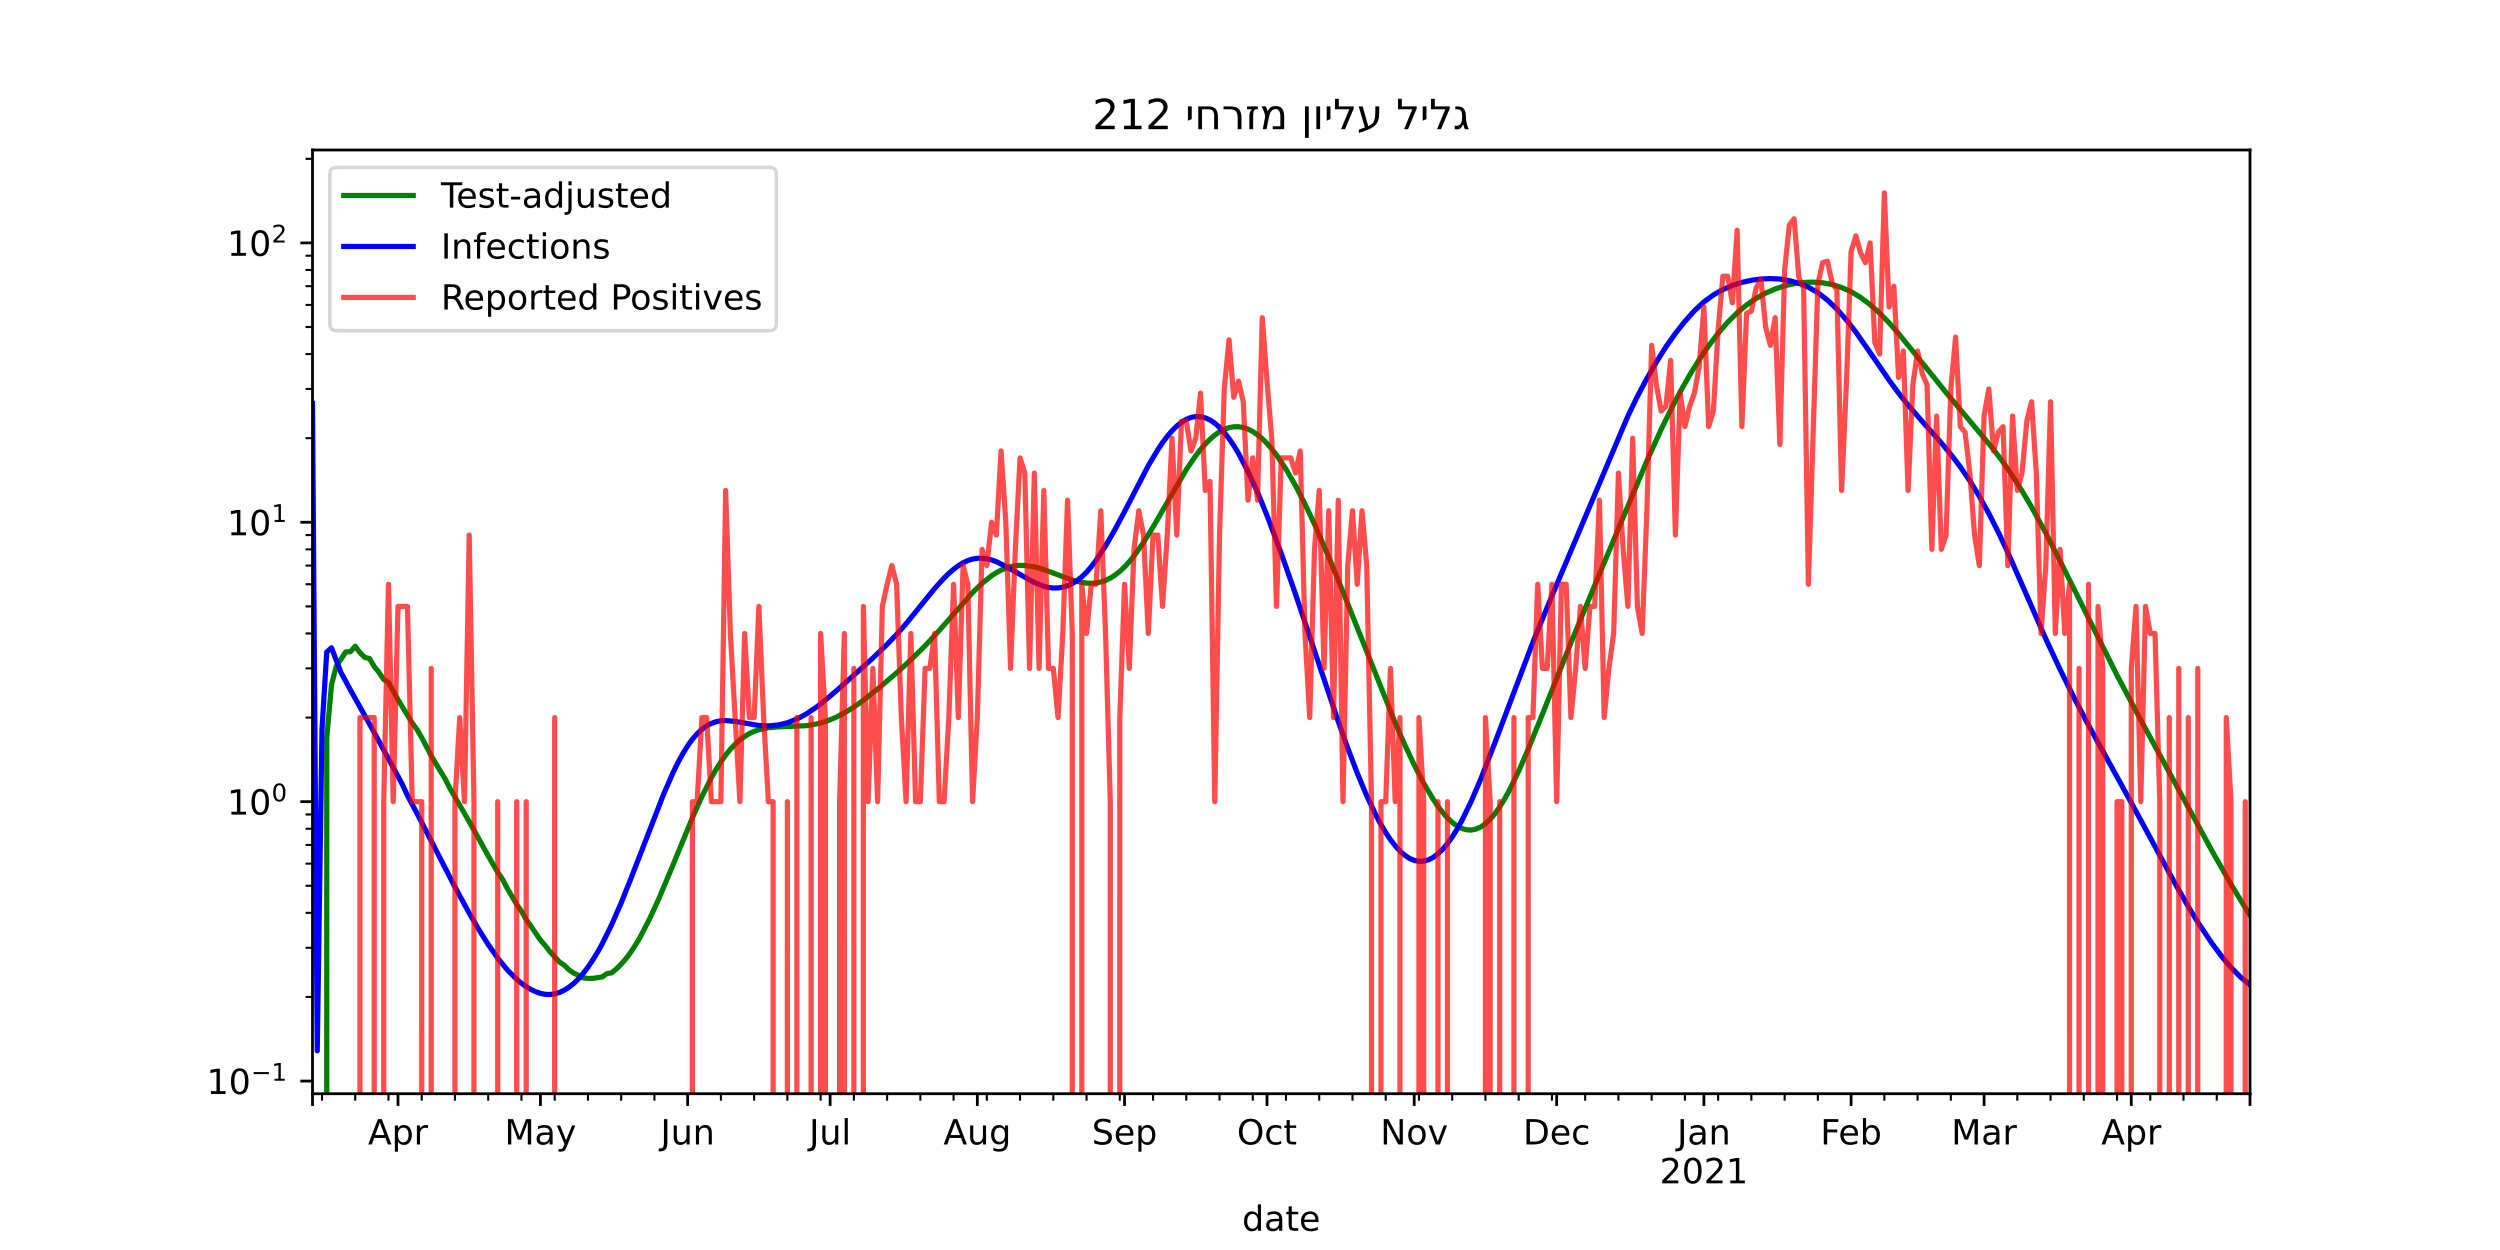 <?xml version="1.0" encoding="utf-8" standalone="no"?>
<!DOCTYPE svg PUBLIC "-//W3C//DTD SVG 1.1//EN"
  "http://www.w3.org/Graphics/SVG/1.1/DTD/svg11.dtd">
<!-- Created with matplotlib (https://matplotlib.org/) -->
<svg height="360pt" version="1.1" viewBox="0 0 720 360" width="720pt" xmlns="http://www.w3.org/2000/svg" xmlns:xlink="http://www.w3.org/1999/xlink">
 <defs>
  <style type="text/css">*{stroke-linecap:butt;stroke-linejoin:round;}</style>
 </defs>
 <g id="figure_1">
  <g id="patch_1">
   <path d="M 0 360 
L 720 360 
L 720 0 
L 0 0 
z
" style="fill:#ffffff;"/>
  </g>
  <g id="axes_1">
   <g id="patch_2">
    <path d="M 90 315 
L 648 315 
L 648 43.2 
L 90 43.2 
z
" style="fill:#ffffff;"/>
   </g>
   <g id="matplotlib.axis_1">
    <g id="xtick_1">
     <g id="line2d_1">
      <defs>
       <path d="M 0 0 
L 0 3.5 
" id="m44961e417d" style="stroke:#000000;stroke-width:0.8;"/>
      </defs>
      <g>
       <use style="stroke:#000000;stroke-width:0.8;" x="90" xlink:href="#m44961e417d" y="315"/>
      </g>
     </g>
    </g>
    <g id="xtick_2">
     <g id="line2d_2">
      <g>
       <use style="stroke:#000000;stroke-width:0.8;" x="114.618" xlink:href="#m44961e417d" y="315"/>
      </g>
     </g>
     <g id="text_1">
      <!-- Apr -->
      <g transform="translate(105.968 329.598)scale(0.1 -0.1)">
       <defs>
        <path d="M 34.188 63.188 
L 20.797 26.906 
L 47.609 26.906 
z
M 28.609 72.906 
L 39.797 72.906 
L 67.578 0 
L 57.328 0 
L 50.688 18.703 
L 17.828 18.703 
L 11.188 0 
L 0.781 0 
z
" id="DejaVuSans-65"/>
        <path d="M 18.109 8.203 
L 18.109 -20.797 
L 9.078 -20.797 
L 9.078 54.688 
L 18.109 54.688 
L 18.109 46.391 
Q 20.953 51.266 25.266 53.625 
Q 29.594 56 35.594 56 
Q 45.562 56 51.781 48.094 
Q 58.016 40.188 58.016 27.297 
Q 58.016 14.406 51.781 6.484 
Q 45.562 -1.422 35.594 -1.422 
Q 29.594 -1.422 25.266 0.953 
Q 20.953 3.328 18.109 8.203 
z
M 48.688 27.297 
Q 48.688 37.203 44.609 42.844 
Q 40.531 48.484 33.406 48.484 
Q 26.266 48.484 22.188 42.844 
Q 18.109 37.203 18.109 27.297 
Q 18.109 17.391 22.188 11.75 
Q 26.266 6.109 33.406 6.109 
Q 40.531 6.109 44.609 11.75 
Q 48.688 17.391 48.688 27.297 
z
" id="DejaVuSans-112"/>
        <path d="M 41.109 46.297 
Q 39.594 47.172 37.812 47.578 
Q 36.031 48 33.891 48 
Q 26.266 48 22.188 43.047 
Q 18.109 38.094 18.109 28.812 
L 18.109 0 
L 9.078 0 
L 9.078 54.688 
L 18.109 54.688 
L 18.109 46.188 
Q 20.953 51.172 25.484 53.578 
Q 30.031 56 36.531 56 
Q 37.453 56 38.578 55.875 
Q 39.703 55.766 41.062 55.516 
z
" id="DejaVuSans-114"/>
       </defs>
       <use xlink:href="#DejaVuSans-65"/>
       <use x="68.408" xlink:href="#DejaVuSans-112"/>
       <use x="131.885" xlink:href="#DejaVuSans-114"/>
      </g>
     </g>
    </g>
    <g id="xtick_3">
     <g id="line2d_3">
      <g>
       <use style="stroke:#000000;stroke-width:0.8;" x="155.647" xlink:href="#m44961e417d" y="315"/>
      </g>
     </g>
     <g id="text_2">
      <!-- May -->
      <g transform="translate(145.31 329.598)scale(0.1 -0.1)">
       <defs>
        <path d="M 9.812 72.906 
L 24.516 72.906 
L 43.109 23.297 
L 61.812 72.906 
L 76.516 72.906 
L 76.516 0 
L 66.891 0 
L 66.891 64.016 
L 48.094 14.016 
L 38.188 14.016 
L 19.391 64.016 
L 19.391 0 
L 9.812 0 
z
" id="DejaVuSans-77"/>
        <path d="M 34.281 27.484 
Q 23.391 27.484 19.188 25 
Q 14.984 22.516 14.984 16.5 
Q 14.984 11.719 18.141 8.906 
Q 21.297 6.109 26.703 6.109 
Q 34.188 6.109 38.703 11.406 
Q 43.219 16.703 43.219 25.484 
L 43.219 27.484 
z
M 52.203 31.203 
L 52.203 0 
L 43.219 0 
L 43.219 8.297 
Q 40.141 3.328 35.547 0.953 
Q 30.953 -1.422 24.312 -1.422 
Q 15.922 -1.422 10.953 3.297 
Q 6 8.016 6 15.922 
Q 6 25.141 12.172 29.828 
Q 18.359 34.516 30.609 34.516 
L 43.219 34.516 
L 43.219 35.406 
Q 43.219 41.609 39.141 45 
Q 35.062 48.391 27.688 48.391 
Q 23 48.391 18.547 47.266 
Q 14.109 46.141 10.016 43.891 
L 10.016 52.203 
Q 14.938 54.109 19.578 55.047 
Q 24.219 56 28.609 56 
Q 40.484 56 46.344 49.844 
Q 52.203 43.703 52.203 31.203 
z
" id="DejaVuSans-97"/>
        <path d="M 32.172 -5.078 
Q 28.375 -14.844 24.75 -17.812 
Q 21.141 -20.797 15.094 -20.797 
L 7.906 -20.797 
L 7.906 -13.281 
L 13.188 -13.281 
Q 16.891 -13.281 18.938 -11.516 
Q 21 -9.766 23.484 -3.219 
L 25.094 0.875 
L 2.984 54.688 
L 12.5 54.688 
L 29.594 11.922 
L 46.688 54.688 
L 56.203 54.688 
z
" id="DejaVuSans-121"/>
       </defs>
       <use xlink:href="#DejaVuSans-77"/>
       <use x="86.279" xlink:href="#DejaVuSans-97"/>
       <use x="147.559" xlink:href="#DejaVuSans-121"/>
      </g>
     </g>
    </g>
    <g id="xtick_4">
     <g id="line2d_4">
      <g>
       <use style="stroke:#000000;stroke-width:0.8;" x="198.044" xlink:href="#m44961e417d" y="315"/>
      </g>
     </g>
     <g id="text_3">
      <!-- Jun -->
      <g transform="translate(190.232 329.598)scale(0.1 -0.1)">
       <defs>
        <path d="M 9.812 72.906 
L 19.672 72.906 
L 19.672 5.078 
Q 19.672 -8.109 14.672 -14.062 
Q 9.672 -20.016 -1.422 -20.016 
L -5.172 -20.016 
L -5.172 -11.719 
L -2.094 -11.719 
Q 4.438 -11.719 7.125 -8.047 
Q 9.812 -4.391 9.812 5.078 
z
" id="DejaVuSans-74"/>
        <path d="M 8.5 21.578 
L 8.5 54.688 
L 17.484 54.688 
L 17.484 21.922 
Q 17.484 14.156 20.5 10.266 
Q 23.531 6.391 29.594 6.391 
Q 36.859 6.391 41.078 11.031 
Q 45.312 15.672 45.312 23.688 
L 45.312 54.688 
L 54.297 54.688 
L 54.297 0 
L 45.312 0 
L 45.312 8.406 
Q 42.047 3.422 37.719 1 
Q 33.406 -1.422 27.688 -1.422 
Q 18.266 -1.422 13.375 4.438 
Q 8.5 10.297 8.5 21.578 
z
M 31.109 56 
z
" id="DejaVuSans-117"/>
        <path d="M 54.891 33.016 
L 54.891 0 
L 45.906 0 
L 45.906 32.719 
Q 45.906 40.484 42.875 44.328 
Q 39.844 48.188 33.797 48.188 
Q 26.516 48.188 22.312 43.547 
Q 18.109 38.922 18.109 30.906 
L 18.109 0 
L 9.078 0 
L 9.078 54.688 
L 18.109 54.688 
L 18.109 46.188 
Q 21.344 51.125 25.703 53.562 
Q 30.078 56 35.797 56 
Q 45.219 56 50.047 50.172 
Q 54.891 44.344 54.891 33.016 
z
" id="DejaVuSans-110"/>
       </defs>
       <use xlink:href="#DejaVuSans-74"/>
       <use x="29.492" xlink:href="#DejaVuSans-117"/>
       <use x="92.871" xlink:href="#DejaVuSans-110"/>
      </g>
     </g>
    </g>
    <g id="xtick_5">
     <g id="line2d_5">
      <g>
       <use style="stroke:#000000;stroke-width:0.8;" x="239.074" xlink:href="#m44961e417d" y="315"/>
      </g>
     </g>
     <g id="text_4">
      <!-- Jul -->
      <g transform="translate(233.041 329.598)scale(0.1 -0.1)">
       <defs>
        <path d="M 9.422 75.984 
L 18.406 75.984 
L 18.406 0 
L 9.422 0 
z
" id="DejaVuSans-108"/>
       </defs>
       <use xlink:href="#DejaVuSans-74"/>
       <use x="29.492" xlink:href="#DejaVuSans-117"/>
       <use x="92.871" xlink:href="#DejaVuSans-108"/>
      </g>
     </g>
    </g>
    <g id="xtick_6">
     <g id="line2d_6">
      <g>
       <use style="stroke:#000000;stroke-width:0.8;" x="281.471" xlink:href="#m44961e417d" y="315"/>
      </g>
     </g>
     <g id="text_5">
      <!-- Aug -->
      <g transform="translate(271.707 329.598)scale(0.1 -0.1)">
       <defs>
        <path d="M 45.406 27.984 
Q 45.406 37.75 41.375 43.109 
Q 37.359 48.484 30.078 48.484 
Q 22.859 48.484 18.828 43.109 
Q 14.797 37.75 14.797 27.984 
Q 14.797 18.266 18.828 12.891 
Q 22.859 7.516 30.078 7.516 
Q 37.359 7.516 41.375 12.891 
Q 45.406 18.266 45.406 27.984 
z
M 54.391 6.781 
Q 54.391 -7.172 48.188 -13.984 
Q 42 -20.797 29.203 -20.797 
Q 24.469 -20.797 20.266 -20.094 
Q 16.062 -19.391 12.109 -17.922 
L 12.109 -9.188 
Q 16.062 -11.328 19.922 -12.344 
Q 23.781 -13.375 27.781 -13.375 
Q 36.625 -13.375 41.016 -8.766 
Q 45.406 -4.156 45.406 5.172 
L 45.406 9.625 
Q 42.625 4.781 38.281 2.391 
Q 33.938 0 27.875 0 
Q 17.828 0 11.672 7.656 
Q 5.516 15.328 5.516 27.984 
Q 5.516 40.672 11.672 48.328 
Q 17.828 56 27.875 56 
Q 33.938 56 38.281 53.609 
Q 42.625 51.219 45.406 46.391 
L 45.406 54.688 
L 54.391 54.688 
z
" id="DejaVuSans-103"/>
       </defs>
       <use xlink:href="#DejaVuSans-65"/>
       <use x="68.408" xlink:href="#DejaVuSans-117"/>
       <use x="131.787" xlink:href="#DejaVuSans-103"/>
      </g>
     </g>
    </g>
    <g id="xtick_7">
     <g id="line2d_7">
      <g>
       <use style="stroke:#000000;stroke-width:0.8;" x="323.868" xlink:href="#m44961e417d" y="315"/>
      </g>
     </g>
     <g id="text_6">
      <!-- Sep -->
      <g transform="translate(314.443 329.598)scale(0.1 -0.1)">
       <defs>
        <path d="M 53.516 70.516 
L 53.516 60.891 
Q 47.906 63.578 42.922 64.891 
Q 37.938 66.219 33.297 66.219 
Q 25.25 66.219 20.875 63.094 
Q 16.5 59.969 16.5 54.203 
Q 16.5 49.359 19.406 46.891 
Q 22.312 44.438 30.422 42.922 
L 36.375 41.703 
Q 47.406 39.594 52.656 34.297 
Q 57.906 29 57.906 20.125 
Q 57.906 9.516 50.797 4.047 
Q 43.703 -1.422 29.984 -1.422 
Q 24.812 -1.422 18.969 -0.25 
Q 13.141 0.922 6.891 3.219 
L 6.891 13.375 
Q 12.891 10.016 18.656 8.297 
Q 24.422 6.594 29.984 6.594 
Q 38.422 6.594 43.016 9.906 
Q 47.609 13.234 47.609 19.391 
Q 47.609 24.75 44.312 27.781 
Q 41.016 30.812 33.5 32.328 
L 27.484 33.5 
Q 16.453 35.688 11.516 40.375 
Q 6.594 45.062 6.594 53.422 
Q 6.594 63.094 13.406 68.656 
Q 20.219 74.219 32.172 74.219 
Q 37.312 74.219 42.625 73.281 
Q 47.953 72.359 53.516 70.516 
z
" id="DejaVuSans-83"/>
        <path d="M 56.203 29.594 
L 56.203 25.203 
L 14.891 25.203 
Q 15.484 15.922 20.484 11.062 
Q 25.484 6.203 34.422 6.203 
Q 39.594 6.203 44.453 7.469 
Q 49.312 8.734 54.109 11.281 
L 54.109 2.781 
Q 49.266 0.734 44.188 -0.344 
Q 39.109 -1.422 33.891 -1.422 
Q 20.797 -1.422 13.156 6.188 
Q 5.516 13.812 5.516 26.812 
Q 5.516 40.234 12.766 48.109 
Q 20.016 56 32.328 56 
Q 43.359 56 49.781 48.891 
Q 56.203 41.797 56.203 29.594 
z
M 47.219 32.234 
Q 47.125 39.594 43.094 43.984 
Q 39.062 48.391 32.422 48.391 
Q 24.906 48.391 20.391 44.141 
Q 15.875 39.891 15.188 32.172 
z
" id="DejaVuSans-101"/>
       </defs>
       <use xlink:href="#DejaVuSans-83"/>
       <use x="63.477" xlink:href="#DejaVuSans-101"/>
       <use x="125" xlink:href="#DejaVuSans-112"/>
      </g>
     </g>
    </g>
    <g id="xtick_8">
     <g id="line2d_8">
      <g>
       <use style="stroke:#000000;stroke-width:0.8;" x="364.897" xlink:href="#m44961e417d" y="315"/>
      </g>
     </g>
     <g id="text_7">
      <!-- Oct -->
      <g transform="translate(356.252 329.598)scale(0.1 -0.1)">
       <defs>
        <path d="M 39.406 66.219 
Q 28.656 66.219 22.328 58.203 
Q 16.016 50.203 16.016 36.375 
Q 16.016 22.609 22.328 14.594 
Q 28.656 6.594 39.406 6.594 
Q 50.141 6.594 56.422 14.594 
Q 62.703 22.609 62.703 36.375 
Q 62.703 50.203 56.422 58.203 
Q 50.141 66.219 39.406 66.219 
z
M 39.406 74.219 
Q 54.734 74.219 63.906 63.938 
Q 73.094 53.656 73.094 36.375 
Q 73.094 19.141 63.906 8.859 
Q 54.734 -1.422 39.406 -1.422 
Q 24.031 -1.422 14.812 8.828 
Q 5.609 19.094 5.609 36.375 
Q 5.609 53.656 14.812 63.938 
Q 24.031 74.219 39.406 74.219 
z
" id="DejaVuSans-79"/>
        <path d="M 48.781 52.594 
L 48.781 44.188 
Q 44.969 46.297 41.141 47.344 
Q 37.312 48.391 33.406 48.391 
Q 24.656 48.391 19.812 42.844 
Q 14.984 37.312 14.984 27.297 
Q 14.984 17.281 19.812 11.734 
Q 24.656 6.203 33.406 6.203 
Q 37.312 6.203 41.141 7.25 
Q 44.969 8.297 48.781 10.406 
L 48.781 2.094 
Q 45.016 0.344 40.984 -0.531 
Q 36.969 -1.422 32.422 -1.422 
Q 20.062 -1.422 12.781 6.344 
Q 5.516 14.109 5.516 27.297 
Q 5.516 40.672 12.859 48.328 
Q 20.219 56 33.016 56 
Q 37.156 56 41.109 55.141 
Q 45.062 54.297 48.781 52.594 
z
" id="DejaVuSans-99"/>
        <path d="M 18.312 70.219 
L 18.312 54.688 
L 36.812 54.688 
L 36.812 47.703 
L 18.312 47.703 
L 18.312 18.016 
Q 18.312 11.328 20.141 9.422 
Q 21.969 7.516 27.594 7.516 
L 36.812 7.516 
L 36.812 0 
L 27.594 0 
Q 17.188 0 13.234 3.875 
Q 9.281 7.766 9.281 18.016 
L 9.281 47.703 
L 2.688 47.703 
L 2.688 54.688 
L 9.281 54.688 
L 9.281 70.219 
z
" id="DejaVuSans-116"/>
       </defs>
       <use xlink:href="#DejaVuSans-79"/>
       <use x="78.711" xlink:href="#DejaVuSans-99"/>
       <use x="133.691" xlink:href="#DejaVuSans-116"/>
      </g>
     </g>
    </g>
    <g id="xtick_9">
     <g id="line2d_9">
      <g>
       <use style="stroke:#000000;stroke-width:0.8;" x="407.294" xlink:href="#m44961e417d" y="315"/>
      </g>
     </g>
     <g id="text_8">
      <!-- Nov -->
      <g transform="translate(397.535 329.598)scale(0.1 -0.1)">
       <defs>
        <path d="M 9.812 72.906 
L 23.094 72.906 
L 55.422 11.922 
L 55.422 72.906 
L 64.984 72.906 
L 64.984 0 
L 51.703 0 
L 19.391 60.984 
L 19.391 0 
L 9.812 0 
z
" id="DejaVuSans-78"/>
        <path d="M 30.609 48.391 
Q 23.391 48.391 19.188 42.75 
Q 14.984 37.109 14.984 27.297 
Q 14.984 17.484 19.156 11.844 
Q 23.344 6.203 30.609 6.203 
Q 37.797 6.203 41.984 11.859 
Q 46.188 17.531 46.188 27.297 
Q 46.188 37.016 41.984 42.703 
Q 37.797 48.391 30.609 48.391 
z
M 30.609 56 
Q 42.328 56 49.016 48.375 
Q 55.719 40.766 55.719 27.297 
Q 55.719 13.875 49.016 6.219 
Q 42.328 -1.422 30.609 -1.422 
Q 18.844 -1.422 12.172 6.219 
Q 5.516 13.875 5.516 27.297 
Q 5.516 40.766 12.172 48.375 
Q 18.844 56 30.609 56 
z
" id="DejaVuSans-111"/>
        <path d="M 2.984 54.688 
L 12.5 54.688 
L 29.594 8.797 
L 46.688 54.688 
L 56.203 54.688 
L 35.688 0 
L 23.484 0 
z
" id="DejaVuSans-118"/>
       </defs>
       <use xlink:href="#DejaVuSans-78"/>
       <use x="74.805" xlink:href="#DejaVuSans-111"/>
       <use x="135.986" xlink:href="#DejaVuSans-118"/>
      </g>
     </g>
    </g>
    <g id="xtick_10">
     <g id="line2d_10">
      <g>
       <use style="stroke:#000000;stroke-width:0.8;" x="448.324" xlink:href="#m44961e417d" y="315"/>
      </g>
     </g>
     <g id="text_9">
      <!-- Dec -->
      <g transform="translate(438.648 329.598)scale(0.1 -0.1)">
       <defs>
        <path d="M 19.672 64.797 
L 19.672 8.109 
L 31.594 8.109 
Q 46.688 8.109 53.688 14.938 
Q 60.688 21.781 60.688 36.531 
Q 60.688 51.172 53.688 57.984 
Q 46.688 64.797 31.594 64.797 
z
M 9.812 72.906 
L 30.078 72.906 
Q 51.266 72.906 61.172 64.094 
Q 71.094 55.281 71.094 36.531 
Q 71.094 17.672 61.125 8.828 
Q 51.172 0 30.078 0 
L 9.812 0 
z
" id="DejaVuSans-68"/>
       </defs>
       <use xlink:href="#DejaVuSans-68"/>
       <use x="77.002" xlink:href="#DejaVuSans-101"/>
       <use x="138.525" xlink:href="#DejaVuSans-99"/>
      </g>
     </g>
    </g>
    <g id="xtick_11">
     <g id="line2d_11">
      <g>
       <use style="stroke:#000000;stroke-width:0.8;" x="490.721" xlink:href="#m44961e417d" y="315"/>
      </g>
     </g>
     <g id="text_10">
      <!-- Jan -->
      <g transform="translate(483.013 329.598)scale(0.1 -0.1)">
       <use xlink:href="#DejaVuSans-74"/>
       <use x="29.492" xlink:href="#DejaVuSans-97"/>
       <use x="90.771" xlink:href="#DejaVuSans-110"/>
      </g>
      <!-- 2021 -->
      <g transform="translate(477.996 340.796)scale(0.1 -0.1)">
       <defs>
        <path d="M 19.188 8.297 
L 53.609 8.297 
L 53.609 0 
L 7.328 0 
L 7.328 8.297 
Q 12.938 14.109 22.625 23.891 
Q 32.328 33.688 34.812 36.531 
Q 39.547 41.844 41.422 45.531 
Q 43.312 49.219 43.312 52.781 
Q 43.312 58.594 39.234 62.25 
Q 35.156 65.922 28.609 65.922 
Q 23.969 65.922 18.812 64.312 
Q 13.672 62.703 7.812 59.422 
L 7.812 69.391 
Q 13.766 71.781 18.938 73 
Q 24.125 74.219 28.422 74.219 
Q 39.75 74.219 46.484 68.547 
Q 53.219 62.891 53.219 53.422 
Q 53.219 48.922 51.531 44.891 
Q 49.859 40.875 45.406 35.406 
Q 44.188 33.984 37.641 27.219 
Q 31.109 20.453 19.188 8.297 
z
" id="DejaVuSans-50"/>
        <path d="M 31.781 66.406 
Q 24.172 66.406 20.328 58.906 
Q 16.5 51.422 16.5 36.375 
Q 16.5 21.391 20.328 13.891 
Q 24.172 6.391 31.781 6.391 
Q 39.453 6.391 43.281 13.891 
Q 47.125 21.391 47.125 36.375 
Q 47.125 51.422 43.281 58.906 
Q 39.453 66.406 31.781 66.406 
z
M 31.781 74.219 
Q 44.047 74.219 50.516 64.516 
Q 56.984 54.828 56.984 36.375 
Q 56.984 17.969 50.516 8.266 
Q 44.047 -1.422 31.781 -1.422 
Q 19.531 -1.422 13.062 8.266 
Q 6.594 17.969 6.594 36.375 
Q 6.594 54.828 13.062 64.516 
Q 19.531 74.219 31.781 74.219 
z
" id="DejaVuSans-48"/>
        <path d="M 12.406 8.297 
L 28.516 8.297 
L 28.516 63.922 
L 10.984 60.406 
L 10.984 69.391 
L 28.422 72.906 
L 38.281 72.906 
L 38.281 8.297 
L 54.391 8.297 
L 54.391 0 
L 12.406 0 
z
" id="DejaVuSans-49"/>
       </defs>
       <use xlink:href="#DejaVuSans-50"/>
       <use x="63.623" xlink:href="#DejaVuSans-48"/>
       <use x="127.246" xlink:href="#DejaVuSans-50"/>
       <use x="190.869" xlink:href="#DejaVuSans-49"/>
      </g>
     </g>
    </g>
    <g id="xtick_12">
     <g id="line2d_12">
      <g>
       <use style="stroke:#000000;stroke-width:0.8;" x="533.118" xlink:href="#m44961e417d" y="315"/>
      </g>
     </g>
     <g id="text_11">
      <!-- Feb -->
      <g transform="translate(524.266 329.598)scale(0.1 -0.1)">
       <defs>
        <path d="M 9.812 72.906 
L 51.703 72.906 
L 51.703 64.594 
L 19.672 64.594 
L 19.672 43.109 
L 48.578 43.109 
L 48.578 34.812 
L 19.672 34.812 
L 19.672 0 
L 9.812 0 
z
" id="DejaVuSans-70"/>
        <path d="M 48.688 27.297 
Q 48.688 37.203 44.609 42.844 
Q 40.531 48.484 33.406 48.484 
Q 26.266 48.484 22.188 42.844 
Q 18.109 37.203 18.109 27.297 
Q 18.109 17.391 22.188 11.75 
Q 26.266 6.109 33.406 6.109 
Q 40.531 6.109 44.609 11.75 
Q 48.688 17.391 48.688 27.297 
z
M 18.109 46.391 
Q 20.953 51.266 25.266 53.625 
Q 29.594 56 35.594 56 
Q 45.562 56 51.781 48.094 
Q 58.016 40.188 58.016 27.297 
Q 58.016 14.406 51.781 6.484 
Q 45.562 -1.422 35.594 -1.422 
Q 29.594 -1.422 25.266 0.953 
Q 20.953 3.328 18.109 8.203 
L 18.109 0 
L 9.078 0 
L 9.078 75.984 
L 18.109 75.984 
z
" id="DejaVuSans-98"/>
       </defs>
       <use xlink:href="#DejaVuSans-70"/>
       <use x="52.02" xlink:href="#DejaVuSans-101"/>
       <use x="113.543" xlink:href="#DejaVuSans-98"/>
      </g>
     </g>
    </g>
    <g id="xtick_13">
     <g id="line2d_13">
      <g>
       <use style="stroke:#000000;stroke-width:0.8;" x="571.412" xlink:href="#m44961e417d" y="315"/>
      </g>
     </g>
     <g id="text_12">
      <!-- Mar -->
      <g transform="translate(561.978 329.598)scale(0.1 -0.1)">
       <use xlink:href="#DejaVuSans-77"/>
       <use x="86.279" xlink:href="#DejaVuSans-97"/>
       <use x="147.559" xlink:href="#DejaVuSans-114"/>
      </g>
     </g>
    </g>
    <g id="xtick_14">
     <g id="line2d_14">
      <g>
       <use style="stroke:#000000;stroke-width:0.8;" x="613.809" xlink:href="#m44961e417d" y="315"/>
      </g>
     </g>
     <g id="text_13">
      <!-- Apr -->
      <g transform="translate(605.159 329.598)scale(0.1 -0.1)">
       <use xlink:href="#DejaVuSans-65"/>
       <use x="68.408" xlink:href="#DejaVuSans-112"/>
       <use x="131.885" xlink:href="#DejaVuSans-114"/>
      </g>
     </g>
    </g>
    <g id="xtick_15">
     <g id="line2d_15">
      <g>
       <use style="stroke:#000000;stroke-width:0.8;" x="648" xlink:href="#m44961e417d" y="315"/>
      </g>
     </g>
    </g>
    <g id="xtick_16">
     <g id="line2d_16">
      <defs>
       <path d="M 0 0 
L 0 2 
" id="m313f1b0727" style="stroke:#000000;stroke-width:0.6;"/>
      </defs>
      <g>
       <use style="stroke:#000000;stroke-width:0.6;" x="92.735" xlink:href="#m313f1b0727" y="315"/>
      </g>
     </g>
    </g>
    <g id="xtick_17">
     <g id="line2d_17">
      <g>
       <use style="stroke:#000000;stroke-width:0.6;" x="102.309" xlink:href="#m313f1b0727" y="315"/>
      </g>
     </g>
    </g>
    <g id="xtick_18">
     <g id="line2d_18">
      <g>
       <use style="stroke:#000000;stroke-width:0.6;" x="111.882" xlink:href="#m313f1b0727" y="315"/>
      </g>
     </g>
    </g>
    <g id="xtick_19">
     <g id="line2d_19">
      <g>
       <use style="stroke:#000000;stroke-width:0.6;" x="121.456" xlink:href="#m313f1b0727" y="315"/>
      </g>
     </g>
    </g>
    <g id="xtick_20">
     <g id="line2d_20">
      <g>
       <use style="stroke:#000000;stroke-width:0.6;" x="131.029" xlink:href="#m313f1b0727" y="315"/>
      </g>
     </g>
    </g>
    <g id="xtick_21">
     <g id="line2d_21">
      <g>
       <use style="stroke:#000000;stroke-width:0.6;" x="140.603" xlink:href="#m313f1b0727" y="315"/>
      </g>
     </g>
    </g>
    <g id="xtick_22">
     <g id="line2d_22">
      <g>
       <use style="stroke:#000000;stroke-width:0.6;" x="150.176" xlink:href="#m313f1b0727" y="315"/>
      </g>
     </g>
    </g>
    <g id="xtick_23">
     <g id="line2d_23">
      <g>
       <use style="stroke:#000000;stroke-width:0.6;" x="159.75" xlink:href="#m313f1b0727" y="315"/>
      </g>
     </g>
    </g>
    <g id="xtick_24">
     <g id="line2d_24">
      <g>
       <use style="stroke:#000000;stroke-width:0.6;" x="169.324" xlink:href="#m313f1b0727" y="315"/>
      </g>
     </g>
    </g>
    <g id="xtick_25">
     <g id="line2d_25">
      <g>
       <use style="stroke:#000000;stroke-width:0.6;" x="178.897" xlink:href="#m313f1b0727" y="315"/>
      </g>
     </g>
    </g>
    <g id="xtick_26">
     <g id="line2d_26">
      <g>
       <use style="stroke:#000000;stroke-width:0.6;" x="188.471" xlink:href="#m313f1b0727" y="315"/>
      </g>
     </g>
    </g>
    <g id="xtick_27">
     <g id="line2d_27">
      <g>
       <use style="stroke:#000000;stroke-width:0.6;" x="207.618" xlink:href="#m313f1b0727" y="315"/>
      </g>
     </g>
    </g>
    <g id="xtick_28">
     <g id="line2d_28">
      <g>
       <use style="stroke:#000000;stroke-width:0.6;" x="217.191" xlink:href="#m313f1b0727" y="315"/>
      </g>
     </g>
    </g>
    <g id="xtick_29">
     <g id="line2d_29">
      <g>
       <use style="stroke:#000000;stroke-width:0.6;" x="226.765" xlink:href="#m313f1b0727" y="315"/>
      </g>
     </g>
    </g>
    <g id="xtick_30">
     <g id="line2d_30">
      <g>
       <use style="stroke:#000000;stroke-width:0.6;" x="236.338" xlink:href="#m313f1b0727" y="315"/>
      </g>
     </g>
    </g>
    <g id="xtick_31">
     <g id="line2d_31">
      <g>
       <use style="stroke:#000000;stroke-width:0.6;" x="245.912" xlink:href="#m313f1b0727" y="315"/>
      </g>
     </g>
    </g>
    <g id="xtick_32">
     <g id="line2d_32">
      <g>
       <use style="stroke:#000000;stroke-width:0.6;" x="255.485" xlink:href="#m313f1b0727" y="315"/>
      </g>
     </g>
    </g>
    <g id="xtick_33">
     <g id="line2d_33">
      <g>
       <use style="stroke:#000000;stroke-width:0.6;" x="265.059" xlink:href="#m313f1b0727" y="315"/>
      </g>
     </g>
    </g>
    <g id="xtick_34">
     <g id="line2d_34">
      <g>
       <use style="stroke:#000000;stroke-width:0.6;" x="274.632" xlink:href="#m313f1b0727" y="315"/>
      </g>
     </g>
    </g>
    <g id="xtick_35">
     <g id="line2d_35">
      <g>
       <use style="stroke:#000000;stroke-width:0.6;" x="284.206" xlink:href="#m313f1b0727" y="315"/>
      </g>
     </g>
    </g>
    <g id="xtick_36">
     <g id="line2d_36">
      <g>
       <use style="stroke:#000000;stroke-width:0.6;" x="293.779" xlink:href="#m313f1b0727" y="315"/>
      </g>
     </g>
    </g>
    <g id="xtick_37">
     <g id="line2d_37">
      <g>
       <use style="stroke:#000000;stroke-width:0.6;" x="303.353" xlink:href="#m313f1b0727" y="315"/>
      </g>
     </g>
    </g>
    <g id="xtick_38">
     <g id="line2d_38">
      <g>
       <use style="stroke:#000000;stroke-width:0.6;" x="312.926" xlink:href="#m313f1b0727" y="315"/>
      </g>
     </g>
    </g>
    <g id="xtick_39">
     <g id="line2d_39">
      <g>
       <use style="stroke:#000000;stroke-width:0.6;" x="322.5" xlink:href="#m313f1b0727" y="315"/>
      </g>
     </g>
    </g>
    <g id="xtick_40">
     <g id="line2d_40">
      <g>
       <use style="stroke:#000000;stroke-width:0.6;" x="332.074" xlink:href="#m313f1b0727" y="315"/>
      </g>
     </g>
    </g>
    <g id="xtick_41">
     <g id="line2d_41">
      <g>
       <use style="stroke:#000000;stroke-width:0.6;" x="341.647" xlink:href="#m313f1b0727" y="315"/>
      </g>
     </g>
    </g>
    <g id="xtick_42">
     <g id="line2d_42">
      <g>
       <use style="stroke:#000000;stroke-width:0.6;" x="351.221" xlink:href="#m313f1b0727" y="315"/>
      </g>
     </g>
    </g>
    <g id="xtick_43">
     <g id="line2d_43">
      <g>
       <use style="stroke:#000000;stroke-width:0.6;" x="360.794" xlink:href="#m313f1b0727" y="315"/>
      </g>
     </g>
    </g>
    <g id="xtick_44">
     <g id="line2d_44">
      <g>
       <use style="stroke:#000000;stroke-width:0.6;" x="370.368" xlink:href="#m313f1b0727" y="315"/>
      </g>
     </g>
    </g>
    <g id="xtick_45">
     <g id="line2d_45">
      <g>
       <use style="stroke:#000000;stroke-width:0.6;" x="379.941" xlink:href="#m313f1b0727" y="315"/>
      </g>
     </g>
    </g>
    <g id="xtick_46">
     <g id="line2d_46">
      <g>
       <use style="stroke:#000000;stroke-width:0.6;" x="389.515" xlink:href="#m313f1b0727" y="315"/>
      </g>
     </g>
    </g>
    <g id="xtick_47">
     <g id="line2d_47">
      <g>
       <use style="stroke:#000000;stroke-width:0.6;" x="399.088" xlink:href="#m313f1b0727" y="315"/>
      </g>
     </g>
    </g>
    <g id="xtick_48">
     <g id="line2d_48">
      <g>
       <use style="stroke:#000000;stroke-width:0.6;" x="408.662" xlink:href="#m313f1b0727" y="315"/>
      </g>
     </g>
    </g>
    <g id="xtick_49">
     <g id="line2d_49">
      <g>
       <use style="stroke:#000000;stroke-width:0.6;" x="418.235" xlink:href="#m313f1b0727" y="315"/>
      </g>
     </g>
    </g>
    <g id="xtick_50">
     <g id="line2d_50">
      <g>
       <use style="stroke:#000000;stroke-width:0.6;" x="427.809" xlink:href="#m313f1b0727" y="315"/>
      </g>
     </g>
    </g>
    <g id="xtick_51">
     <g id="line2d_51">
      <g>
       <use style="stroke:#000000;stroke-width:0.6;" x="437.382" xlink:href="#m313f1b0727" y="315"/>
      </g>
     </g>
    </g>
    <g id="xtick_52">
     <g id="line2d_52">
      <g>
       <use style="stroke:#000000;stroke-width:0.6;" x="446.956" xlink:href="#m313f1b0727" y="315"/>
      </g>
     </g>
    </g>
    <g id="xtick_53">
     <g id="line2d_53">
      <g>
       <use style="stroke:#000000;stroke-width:0.6;" x="456.529" xlink:href="#m313f1b0727" y="315"/>
      </g>
     </g>
    </g>
    <g id="xtick_54">
     <g id="line2d_54">
      <g>
       <use style="stroke:#000000;stroke-width:0.6;" x="466.103" xlink:href="#m313f1b0727" y="315"/>
      </g>
     </g>
    </g>
    <g id="xtick_55">
     <g id="line2d_55">
      <g>
       <use style="stroke:#000000;stroke-width:0.6;" x="475.676" xlink:href="#m313f1b0727" y="315"/>
      </g>
     </g>
    </g>
    <g id="xtick_56">
     <g id="line2d_56">
      <g>
       <use style="stroke:#000000;stroke-width:0.6;" x="485.25" xlink:href="#m313f1b0727" y="315"/>
      </g>
     </g>
    </g>
    <g id="xtick_57">
     <g id="line2d_57">
      <g>
       <use style="stroke:#000000;stroke-width:0.6;" x="494.824" xlink:href="#m313f1b0727" y="315"/>
      </g>
     </g>
    </g>
    <g id="xtick_58">
     <g id="line2d_58">
      <g>
       <use style="stroke:#000000;stroke-width:0.6;" x="504.397" xlink:href="#m313f1b0727" y="315"/>
      </g>
     </g>
    </g>
    <g id="xtick_59">
     <g id="line2d_59">
      <g>
       <use style="stroke:#000000;stroke-width:0.6;" x="513.971" xlink:href="#m313f1b0727" y="315"/>
      </g>
     </g>
    </g>
    <g id="xtick_60">
     <g id="line2d_60">
      <g>
       <use style="stroke:#000000;stroke-width:0.6;" x="523.544" xlink:href="#m313f1b0727" y="315"/>
      </g>
     </g>
    </g>
    <g id="xtick_61">
     <g id="line2d_61">
      <g>
       <use style="stroke:#000000;stroke-width:0.6;" x="542.691" xlink:href="#m313f1b0727" y="315"/>
      </g>
     </g>
    </g>
    <g id="xtick_62">
     <g id="line2d_62">
      <g>
       <use style="stroke:#000000;stroke-width:0.6;" x="552.265" xlink:href="#m313f1b0727" y="315"/>
      </g>
     </g>
    </g>
    <g id="xtick_63">
     <g id="line2d_63">
      <g>
       <use style="stroke:#000000;stroke-width:0.6;" x="561.838" xlink:href="#m313f1b0727" y="315"/>
      </g>
     </g>
    </g>
    <g id="xtick_64">
     <g id="line2d_64">
      <g>
       <use style="stroke:#000000;stroke-width:0.6;" x="580.985" xlink:href="#m313f1b0727" y="315"/>
      </g>
     </g>
    </g>
    <g id="xtick_65">
     <g id="line2d_65">
      <g>
       <use style="stroke:#000000;stroke-width:0.6;" x="590.559" xlink:href="#m313f1b0727" y="315"/>
      </g>
     </g>
    </g>
    <g id="xtick_66">
     <g id="line2d_66">
      <g>
       <use style="stroke:#000000;stroke-width:0.6;" x="600.132" xlink:href="#m313f1b0727" y="315"/>
      </g>
     </g>
    </g>
    <g id="xtick_67">
     <g id="line2d_67">
      <g>
       <use style="stroke:#000000;stroke-width:0.6;" x="609.706" xlink:href="#m313f1b0727" y="315"/>
      </g>
     </g>
    </g>
    <g id="xtick_68">
     <g id="line2d_68">
      <g>
       <use style="stroke:#000000;stroke-width:0.6;" x="619.279" xlink:href="#m313f1b0727" y="315"/>
      </g>
     </g>
    </g>
    <g id="xtick_69">
     <g id="line2d_69">
      <g>
       <use style="stroke:#000000;stroke-width:0.6;" x="628.853" xlink:href="#m313f1b0727" y="315"/>
      </g>
     </g>
    </g>
    <g id="xtick_70">
     <g id="line2d_70">
      <g>
       <use style="stroke:#000000;stroke-width:0.6;" x="638.426" xlink:href="#m313f1b0727" y="315"/>
      </g>
     </g>
    </g>
    <g id="text_14">
     <!-- date -->
     <g transform="translate(357.725 354.474)scale(0.1 -0.1)">
      <defs>
       <path d="M 45.406 46.391 
L 45.406 75.984 
L 54.391 75.984 
L 54.391 0 
L 45.406 0 
L 45.406 8.203 
Q 42.578 3.328 38.25 0.953 
Q 33.938 -1.422 27.875 -1.422 
Q 17.969 -1.422 11.734 6.484 
Q 5.516 14.406 5.516 27.297 
Q 5.516 40.188 11.734 48.094 
Q 17.969 56 27.875 56 
Q 33.938 56 38.25 53.625 
Q 42.578 51.266 45.406 46.391 
z
M 14.797 27.297 
Q 14.797 17.391 18.875 11.75 
Q 22.953 6.109 30.078 6.109 
Q 37.203 6.109 41.297 11.75 
Q 45.406 17.391 45.406 27.297 
Q 45.406 37.203 41.297 42.844 
Q 37.203 48.484 30.078 48.484 
Q 22.953 48.484 18.875 42.844 
Q 14.797 37.203 14.797 27.297 
z
" id="DejaVuSans-100"/>
      </defs>
      <use xlink:href="#DejaVuSans-100"/>
      <use x="63.477" xlink:href="#DejaVuSans-97"/>
      <use x="124.756" xlink:href="#DejaVuSans-116"/>
      <use x="163.965" xlink:href="#DejaVuSans-101"/>
     </g>
    </g>
   </g>
   <g id="matplotlib.axis_2">
    <g id="ytick_1">
     <g id="line2d_71">
      <defs>
       <path d="M 0 0 
L -3.5 0 
" id="mafa739898d" style="stroke:#000000;stroke-width:0.8;"/>
      </defs>
      <g>
       <use style="stroke:#000000;stroke-width:0.8;" x="90" xlink:href="#mafa739898d" y="311.346"/>
      </g>
     </g>
     <g id="text_15">
      <!-- $\mathdefault{10^{-1}}$ -->
      <g transform="translate(59.5 315.145)scale(0.1 -0.1)">
       <defs>
        <path d="M 10.594 35.5 
L 73.188 35.5 
L 73.188 27.203 
L 10.594 27.203 
z
" id="DejaVuSans-8722"/>
       </defs>
       <use transform="translate(0 0.684)" xlink:href="#DejaVuSans-49"/>
       <use transform="translate(63.623 0.684)" xlink:href="#DejaVuSans-48"/>
       <use transform="translate(128.203 38.966)scale(0.7)" xlink:href="#DejaVuSans-8722"/>
       <use transform="translate(186.855 38.966)scale(0.7)" xlink:href="#DejaVuSans-49"/>
      </g>
     </g>
    </g>
    <g id="ytick_2">
     <g id="line2d_72">
      <g>
       <use style="stroke:#000000;stroke-width:0.8;" x="90" xlink:href="#mafa739898d" y="230.882"/>
      </g>
     </g>
     <g id="text_16">
      <!-- $\mathdefault{10^{0}}$ -->
      <g transform="translate(65.4 234.681)scale(0.1 -0.1)">
       <use transform="translate(0 0.766)" xlink:href="#DejaVuSans-49"/>
       <use transform="translate(63.623 0.766)" xlink:href="#DejaVuSans-48"/>
       <use transform="translate(128.203 39.047)scale(0.7)" xlink:href="#DejaVuSans-48"/>
      </g>
     </g>
    </g>
    <g id="ytick_3">
     <g id="line2d_73">
      <g>
       <use style="stroke:#000000;stroke-width:0.8;" x="90" xlink:href="#mafa739898d" y="150.419"/>
      </g>
     </g>
     <g id="text_17">
      <!-- $\mathdefault{10^{1}}$ -->
      <g transform="translate(65.4 154.218)scale(0.1 -0.1)">
       <use transform="translate(0 0.684)" xlink:href="#DejaVuSans-49"/>
       <use transform="translate(63.623 0.684)" xlink:href="#DejaVuSans-48"/>
       <use transform="translate(128.203 38.966)scale(0.7)" xlink:href="#DejaVuSans-49"/>
      </g>
     </g>
    </g>
    <g id="ytick_4">
     <g id="line2d_74">
      <g>
       <use style="stroke:#000000;stroke-width:0.8;" x="90" xlink:href="#mafa739898d" y="69.956"/>
      </g>
     </g>
     <g id="text_18">
      <!-- $\mathdefault{10^{2}}$ -->
      <g transform="translate(65.4 73.755)scale(0.1 -0.1)">
       <use transform="translate(0 0.766)" xlink:href="#DejaVuSans-49"/>
       <use transform="translate(63.623 0.766)" xlink:href="#DejaVuSans-48"/>
       <use transform="translate(128.203 39.047)scale(0.7)" xlink:href="#DejaVuSans-50"/>
      </g>
     </g>
    </g>
    <g id="ytick_5">
     <g id="line2d_75">
      <defs>
       <path d="M 0 0 
L -2 0 
" id="m4d7c2b28a3" style="stroke:#000000;stroke-width:0.6;"/>
      </defs>
      <g>
       <use style="stroke:#000000;stroke-width:0.6;" x="90" xlink:href="#m4d7c2b28a3" y="287.124"/>
      </g>
     </g>
    </g>
    <g id="ytick_6">
     <g id="line2d_76">
      <g>
       <use style="stroke:#000000;stroke-width:0.6;" x="90" xlink:href="#m4d7c2b28a3" y="272.955"/>
      </g>
     </g>
    </g>
    <g id="ytick_7">
     <g id="line2d_77">
      <g>
       <use style="stroke:#000000;stroke-width:0.6;" x="90" xlink:href="#m4d7c2b28a3" y="262.902"/>
      </g>
     </g>
    </g>
    <g id="ytick_8">
     <g id="line2d_78">
      <g>
       <use style="stroke:#000000;stroke-width:0.6;" x="90" xlink:href="#m4d7c2b28a3" y="255.104"/>
      </g>
     </g>
    </g>
    <g id="ytick_9">
     <g id="line2d_79">
      <g>
       <use style="stroke:#000000;stroke-width:0.6;" x="90" xlink:href="#m4d7c2b28a3" y="248.733"/>
      </g>
     </g>
    </g>
    <g id="ytick_10">
     <g id="line2d_80">
      <g>
       <use style="stroke:#000000;stroke-width:0.6;" x="90" xlink:href="#m4d7c2b28a3" y="243.346"/>
      </g>
     </g>
    </g>
    <g id="ytick_11">
     <g id="line2d_81">
      <g>
       <use style="stroke:#000000;stroke-width:0.6;" x="90" xlink:href="#m4d7c2b28a3" y="238.68"/>
      </g>
     </g>
    </g>
    <g id="ytick_12">
     <g id="line2d_82">
      <g>
       <use style="stroke:#000000;stroke-width:0.6;" x="90" xlink:href="#m4d7c2b28a3" y="234.564"/>
      </g>
     </g>
    </g>
    <g id="ytick_13">
     <g id="line2d_83">
      <g>
       <use style="stroke:#000000;stroke-width:0.6;" x="90" xlink:href="#m4d7c2b28a3" y="206.66"/>
      </g>
     </g>
    </g>
    <g id="ytick_14">
     <g id="line2d_84">
      <g>
       <use style="stroke:#000000;stroke-width:0.6;" x="90" xlink:href="#m4d7c2b28a3" y="192.492"/>
      </g>
     </g>
    </g>
    <g id="ytick_15">
     <g id="line2d_85">
      <g>
       <use style="stroke:#000000;stroke-width:0.6;" x="90" xlink:href="#m4d7c2b28a3" y="182.439"/>
      </g>
     </g>
    </g>
    <g id="ytick_16">
     <g id="line2d_86">
      <g>
       <use style="stroke:#000000;stroke-width:0.6;" x="90" xlink:href="#m4d7c2b28a3" y="174.641"/>
      </g>
     </g>
    </g>
    <g id="ytick_17">
     <g id="line2d_87">
      <g>
       <use style="stroke:#000000;stroke-width:0.6;" x="90" xlink:href="#m4d7c2b28a3" y="168.27"/>
      </g>
     </g>
    </g>
    <g id="ytick_18">
     <g id="line2d_88">
      <g>
       <use style="stroke:#000000;stroke-width:0.6;" x="90" xlink:href="#m4d7c2b28a3" y="162.883"/>
      </g>
     </g>
    </g>
    <g id="ytick_19">
     <g id="line2d_89">
      <g>
       <use style="stroke:#000000;stroke-width:0.6;" x="90" xlink:href="#m4d7c2b28a3" y="158.217"/>
      </g>
     </g>
    </g>
    <g id="ytick_20">
     <g id="line2d_90">
      <g>
       <use style="stroke:#000000;stroke-width:0.6;" x="90" xlink:href="#m4d7c2b28a3" y="154.101"/>
      </g>
     </g>
    </g>
    <g id="ytick_21">
     <g id="line2d_91">
      <g>
       <use style="stroke:#000000;stroke-width:0.6;" x="90" xlink:href="#m4d7c2b28a3" y="126.197"/>
      </g>
     </g>
    </g>
    <g id="ytick_22">
     <g id="line2d_92">
      <g>
       <use style="stroke:#000000;stroke-width:0.6;" x="90" xlink:href="#m4d7c2b28a3" y="112.028"/>
      </g>
     </g>
    </g>
    <g id="ytick_23">
     <g id="line2d_93">
      <g>
       <use style="stroke:#000000;stroke-width:0.6;" x="90" xlink:href="#m4d7c2b28a3" y="101.975"/>
      </g>
     </g>
    </g>
    <g id="ytick_24">
     <g id="line2d_94">
      <g>
       <use style="stroke:#000000;stroke-width:0.6;" x="90" xlink:href="#m4d7c2b28a3" y="94.177"/>
      </g>
     </g>
    </g>
    <g id="ytick_25">
     <g id="line2d_95">
      <g>
       <use style="stroke:#000000;stroke-width:0.6;" x="90" xlink:href="#m4d7c2b28a3" y="87.806"/>
      </g>
     </g>
    </g>
    <g id="ytick_26">
     <g id="line2d_96">
      <g>
       <use style="stroke:#000000;stroke-width:0.6;" x="90" xlink:href="#m4d7c2b28a3" y="82.42"/>
      </g>
     </g>
    </g>
    <g id="ytick_27">
     <g id="line2d_97">
      <g>
       <use style="stroke:#000000;stroke-width:0.6;" x="90" xlink:href="#m4d7c2b28a3" y="77.753"/>
      </g>
     </g>
    </g>
    <g id="ytick_28">
     <g id="line2d_98">
      <g>
       <use style="stroke:#000000;stroke-width:0.6;" x="90" xlink:href="#m4d7c2b28a3" y="73.637"/>
      </g>
     </g>
    </g>
    <g id="ytick_29">
     <g id="line2d_99">
      <g>
       <use style="stroke:#000000;stroke-width:0.6;" x="90" xlink:href="#m4d7c2b28a3" y="45.734"/>
      </g>
     </g>
    </g>
   </g>
   <g id="line2d_100">
    <path clip-path="url(#pa6c4f40efc)" d="M 94.1 361 
L 94.103 212.552 
L 95.471 197.261 
L 96.838 191.896 
L 99.574 187.757 
L 100.941 187.678 
L 102.309 186.112 
L 103.676 187.948 
L 105.044 189.342 
L 106.412 189.646 
L 107.779 191.98 
L 109.147 193.642 
L 110.515 195.676 
L 111.882 196.549 
L 114.618 201.504 
L 118.721 208.203 
L 120.088 210.115 
L 121.456 212.414 
L 124.191 217.657 
L 126.926 222.246 
L 128.294 224.5 
L 129.662 227.195 
L 133.765 234.251 
L 136.5 239.067 
L 140.603 246.484 
L 143.338 251.202 
L 144.706 253.189 
L 146.074 255.822 
L 148.809 260.485 
L 150.176 262.433 
L 151.544 264.778 
L 155.647 270.752 
L 157.015 272.328 
L 158.382 274.088 
L 161.118 277.048 
L 162.485 277.963 
L 163.853 279.274 
L 165.221 280.251 
L 166.588 280.877 
L 167.956 281.641 
L 169.324 281.778 
L 170.691 281.768 
L 173.426 281.363 
L 174.794 280.399 
L 176.162 280.167 
L 177.529 279.034 
L 178.897 277.671 
L 180.265 276.088 
L 181.632 274.259 
L 183 272.181 
L 184.368 269.866 
L 187.103 264.594 
L 189.838 258.618 
L 193.941 248.816 
L 199.412 235.521 
L 202.147 229.397 
L 204.882 223.965 
L 206.25 221.567 
L 207.618 219.401 
L 208.985 217.473 
L 210.353 215.783 
L 211.721 214.329 
L 213.088 213.101 
L 214.456 212.088 
L 215.824 211.274 
L 217.191 210.638 
L 218.559 210.161 
L 221.294 209.584 
L 224.029 209.351 
L 232.235 208.992 
L 234.971 208.552 
L 237.706 207.812 
L 240.441 206.738 
L 243.176 205.333 
L 245.912 203.629 
L 248.647 201.685 
L 252.75 198.456 
L 258.221 193.789 
L 262.324 190.048 
L 266.426 185.999 
L 270.529 181.548 
L 280.103 170.651 
L 282.838 167.998 
L 285.574 165.811 
L 286.941 164.929 
L 288.309 164.198 
L 289.676 163.622 
L 291.044 163.203 
L 292.412 162.937 
L 293.779 162.819 
L 295.147 162.841 
L 297.882 163.247 
L 300.618 164.024 
L 304.721 165.56 
L 308.824 167.059 
L 311.559 167.746 
L 312.926 167.931 
L 314.294 167.984 
L 315.662 167.885 
L 317.029 167.616 
L 318.397 167.161 
L 319.765 166.505 
L 321.132 165.639 
L 322.5 164.56 
L 323.868 163.272 
L 325.235 161.78 
L 326.603 160.098 
L 329.338 156.22 
L 332.074 151.785 
L 341.647 135.247 
L 344.382 131.23 
L 345.75 129.462 
L 347.118 127.879 
L 348.485 126.495 
L 349.853 125.322 
L 351.221 124.372 
L 352.588 123.651 
L 353.956 123.164 
L 355.324 122.915 
L 356.691 122.904 
L 358.059 123.131 
L 359.426 123.593 
L 360.794 124.289 
L 362.162 125.213 
L 363.529 126.359 
L 364.897 127.718 
L 366.265 129.282 
L 367.632 131.043 
L 370.368 135.119 
L 373.103 139.862 
L 375.838 145.18 
L 378.574 150.983 
L 382.676 160.411 
L 386.779 170.464 
L 401.824 208.214 
L 404.559 214.467 
L 407.294 220.293 
L 410.029 225.581 
L 412.765 230.202 
L 414.132 232.219 
L 415.5 234.014 
L 416.868 235.567 
L 418.235 236.859 
L 419.603 237.87 
L 420.971 238.582 
L 422.338 238.981 
L 423.706 239.054 
L 425.074 238.79 
L 426.441 238.185 
L 427.809 237.235 
L 429.176 235.945 
L 430.544 234.327 
L 431.912 232.398 
L 433.279 230.181 
L 434.647 227.702 
L 437.382 222.083 
L 440.118 215.791 
L 444.221 205.65 
L 452.426 185.117 
L 460.632 165.325 
L 474.309 132.723 
L 478.412 123.675 
L 481.147 118.079 
L 483.882 112.858 
L 486.618 108.031 
L 489.353 103.61 
L 492.088 99.592 
L 494.824 95.984 
L 497.559 92.816 
L 500.294 90.097 
L 503.029 87.816 
L 505.765 85.938 
L 508.5 84.422 
L 511.235 83.23 
L 513.971 82.332 
L 516.706 81.703 
L 519.441 81.342 
L 522.176 81.253 
L 524.912 81.446 
L 527.647 81.948 
L 530.382 82.796 
L 533.118 84.027 
L 535.853 85.665 
L 538.588 87.716 
L 541.324 90.168 
L 544.059 92.985 
L 546.794 96.1 
L 550.897 101.136 
L 560.471 113.055 
L 574.147 129.435 
L 576.882 133.127 
L 579.618 137.104 
L 582.353 141.4 
L 585.088 146.023 
L 589.191 153.524 
L 593.294 161.556 
L 609.706 194.491 
L 616.544 207.369 
L 637.059 245.075 
L 642.529 254.681 
L 646.632 261.433 
L 648 263.567 
L 648 263.567 
" style="fill:none;stroke:#008000;stroke-linecap:square;stroke-width:1.5;"/>
   </g>
   <g id="line2d_101">
    <path clip-path="url(#pa6c4f40efc)" d="M 90 116.157 
L 91.368 302.645 
L 92.735 209.996 
L 94.103 187.785 
L 95.471 186.568 
L 98.206 193.719 
L 100.941 198.728 
L 107.779 210.976 
L 114.618 223.568 
L 115.985 226.134 
L 117.353 229.136 
L 120.088 234.224 
L 131.029 255.459 
L 135.132 262.973 
L 137.868 267.671 
L 140.603 272.022 
L 143.338 275.942 
L 146.074 279.286 
L 148.809 282.052 
L 150.176 283.188 
L 151.544 284.16 
L 152.912 284.969 
L 154.279 285.617 
L 155.647 286.092 
L 157.015 286.364 
L 158.382 286.417 
L 159.75 286.239 
L 161.118 285.832 
L 162.485 285.2 
L 163.853 284.334 
L 165.221 283.244 
L 166.588 281.923 
L 167.956 280.353 
L 169.324 278.544 
L 170.691 276.518 
L 172.059 274.291 
L 173.426 271.848 
L 176.162 266.292 
L 178.897 260.022 
L 181.632 253.204 
L 191.206 228.522 
L 193.941 222.28 
L 195.309 219.51 
L 196.676 217.01 
L 198.044 214.796 
L 199.412 212.895 
L 200.779 211.311 
L 202.147 210.032 
L 203.515 209.045 
L 204.882 208.327 
L 206.25 207.85 
L 207.618 207.592 
L 208.985 207.519 
L 211.721 207.773 
L 218.559 208.942 
L 221.294 209.06 
L 224.029 208.806 
L 226.765 208.164 
L 229.5 207.086 
L 232.235 205.61 
L 234.971 203.762 
L 237.706 201.639 
L 241.809 198.124 
L 251.382 189.529 
L 255.485 185.579 
L 258.221 182.722 
L 260.956 179.628 
L 265.059 174.57 
L 269.162 169.495 
L 271.897 166.475 
L 273.265 165.134 
L 274.632 163.95 
L 276 162.927 
L 277.368 162.082 
L 278.735 161.437 
L 280.103 161.003 
L 281.471 160.787 
L 282.838 160.773 
L 284.206 160.939 
L 285.574 161.269 
L 286.941 161.755 
L 289.676 163.117 
L 297.882 167.76 
L 300.618 168.843 
L 301.985 169.183 
L 303.353 169.349 
L 304.721 169.326 
L 306.088 169.116 
L 307.456 168.706 
L 308.824 168.072 
L 310.191 167.208 
L 311.559 166.119 
L 312.926 164.787 
L 314.294 163.205 
L 315.662 161.399 
L 318.397 157.223 
L 321.132 152.478 
L 323.868 147.325 
L 330.706 134.114 
L 333.441 129.521 
L 334.809 127.481 
L 336.176 125.663 
L 337.544 124.067 
L 338.912 122.703 
L 340.279 121.601 
L 341.647 120.771 
L 343.015 120.224 
L 344.382 119.964 
L 345.75 120 
L 347.118 120.34 
L 348.485 120.967 
L 349.853 121.882 
L 351.221 123.086 
L 352.588 124.563 
L 353.956 126.309 
L 355.324 128.321 
L 356.691 130.586 
L 359.426 135.783 
L 362.162 141.757 
L 364.897 148.445 
L 369 159.396 
L 373.103 171.099 
L 379.941 191.514 
L 385.412 207.759 
L 388.147 215.449 
L 390.882 222.634 
L 393.618 229.172 
L 396.353 234.95 
L 397.721 237.494 
L 399.088 239.792 
L 400.456 241.828 
L 401.824 243.603 
L 403.191 245.103 
L 404.559 246.31 
L 405.926 247.21 
L 407.294 247.795 
L 408.662 248.063 
L 410.029 248.013 
L 411.397 247.639 
L 412.765 246.933 
L 414.132 245.904 
L 415.5 244.574 
L 416.868 242.951 
L 418.235 241.043 
L 419.603 238.865 
L 420.971 236.42 
L 423.706 230.793 
L 426.441 224.404 
L 430.544 213.883 
L 441.485 184.939 
L 446.956 171.622 
L 468.838 119.818 
L 471.574 114.165 
L 474.309 108.993 
L 477.044 104.257 
L 479.779 99.899 
L 482.515 96.02 
L 485.25 92.565 
L 487.985 89.497 
L 490.721 86.959 
L 493.456 84.943 
L 496.191 83.39 
L 498.926 82.209 
L 501.662 81.329 
L 504.397 80.715 
L 507.132 80.362 
L 509.868 80.235 
L 512.603 80.362 
L 515.338 80.831 
L 518.074 81.58 
L 520.809 82.71 
L 523.544 84.299 
L 526.279 86.403 
L 529.015 89.027 
L 531.75 92.131 
L 534.485 95.649 
L 538.588 101.526 
L 544.059 109.489 
L 546.794 113.221 
L 549.529 116.657 
L 553.632 121.394 
L 559.103 127.561 
L 561.838 130.86 
L 564.574 134.466 
L 567.309 138.476 
L 570.044 142.948 
L 572.779 147.878 
L 575.515 153.281 
L 578.25 159.098 
L 583.721 171.511 
L 589.191 184 
L 593.294 192.797 
L 597.397 201.088 
L 601.5 208.866 
L 611.074 226.213 
L 616.544 236.219 
L 626.118 253.917 
L 630.221 261.108 
L 632.956 265.573 
L 637.059 271.71 
L 639.794 275.381 
L 642.529 278.629 
L 645.265 281.401 
L 648 283.647 
L 648 283.647 
" style="fill:none;stroke:#0000ff;stroke-linecap:square;stroke-width:1.5;"/>
   </g>
   <g id="line2d_102">
    <path clip-path="url(#pa6c4f40efc)" d="M 103.674 361 
L 103.676 206.66 
L 107.779 206.66 
L 107.782 361 
M 110.512 361 
L 110.515 230.882 
L 111.882 168.27 
L 113.25 230.882 
L 114.618 174.641 
L 117.353 174.641 
L 118.721 230.882 
L 121.456 230.882 
L 121.458 361 
M 124.188 361 
L 124.191 192.492 
L 124.194 361 
M 131.027 361 
L 131.029 230.882 
L 132.397 206.66 
L 133.765 230.882 
L 135.132 154.101 
L 136.5 230.882 
L 136.502 361 
M 143.336 361 
L 143.338 230.882 
L 143.34 361 
M 148.807 361 
L 148.809 230.882 
L 148.811 361 
M 151.542 361 
L 151.544 230.882 
L 151.546 361 
M 159.747 361 
L 159.75 206.66 
L 159.753 361 
M 199.41 361 
L 199.412 230.882 
L 200.779 230.882 
L 202.147 206.66 
L 203.515 206.66 
L 204.882 230.882 
L 207.618 230.882 
L 208.985 141.251 
L 210.353 182.439 
L 213.088 230.882 
L 214.456 182.439 
L 215.824 206.66 
L 217.191 206.66 
L 218.559 174.641 
L 219.926 206.66 
L 221.294 230.882 
L 222.662 230.882 
L 222.664 361 
M 226.762 361 
L 226.765 230.882 
L 226.767 361 
M 229.497 361 
L 229.5 206.66 
L 229.503 361 
M 233.6 361 
L 233.603 206.66 
L 233.606 361 
M 236.335 361 
L 236.338 182.439 
L 237.706 206.66 
L 237.709 361 
M 241.807 361 
L 241.809 230.882 
L 243.176 182.439 
L 243.18 361 
M 245.909 361 
L 245.912 192.492 
L 245.915 361 
M 248.644 361 
L 248.647 174.641 
L 250.015 230.882 
L 251.382 192.492 
L 252.75 230.882 
L 254.118 174.641 
L 255.485 168.27 
L 256.853 162.883 
L 258.221 168.27 
L 259.588 206.66 
L 260.956 230.882 
L 262.324 182.439 
L 263.691 230.882 
L 265.059 230.882 
L 266.426 192.492 
L 267.794 192.492 
L 269.162 182.439 
L 270.529 230.882 
L 271.897 230.882 
L 273.265 206.66 
L 274.632 168.27 
L 276 206.66 
L 277.368 162.883 
L 278.735 168.27 
L 280.103 230.882 
L 281.471 206.66 
L 282.838 158.217 
L 284.206 162.883 
L 285.574 150.419 
L 286.941 154.101 
L 288.309 129.879 
L 289.676 150.419 
L 291.044 192.492 
L 292.412 158.217 
L 293.779 131.876 
L 295.147 136.25 
L 296.515 192.492 
L 297.882 136.25 
L 299.25 192.492 
L 300.618 141.251 
L 301.985 192.492 
L 303.353 192.492 
L 304.721 206.66 
L 306.088 182.439 
L 307.456 144.048 
L 308.824 182.439 
L 308.827 361 
M 311.556 361 
L 311.559 168.27 
L 312.926 182.439 
L 314.294 168.27 
L 315.662 168.27 
L 317.029 147.088 
L 318.397 182.439 
L 319.765 230.882 
L 319.767 361 
M 322.497 361 
L 322.5 206.66 
L 323.868 168.27 
L 325.235 192.492 
L 326.603 158.217 
L 327.971 147.088 
L 329.338 154.101 
L 330.706 182.439 
L 332.074 154.101 
L 333.441 154.101 
L 334.809 174.641 
L 336.176 154.101 
L 337.544 126.197 
L 338.912 154.101 
L 340.279 121.313 
L 341.647 121.313 
L 343.015 129.879 
L 344.382 126.197 
L 345.75 113.213 
L 347.118 141.251 
L 348.485 138.661 
L 349.853 230.882 
L 351.221 154.101 
L 352.588 112.028 
L 353.956 97.859 
L 355.324 114.439 
L 356.691 109.773 
L 358.059 115.71 
L 359.426 144.048 
L 360.794 131.876 
L 362.162 144.048 
L 363.529 91.488 
L 364.897 109.773 
L 366.265 126.197 
L 367.632 174.641 
L 369 131.876 
L 371.735 131.876 
L 373.103 136.25 
L 374.471 129.879 
L 375.838 182.439 
L 377.206 206.66 
L 378.574 158.217 
L 379.941 141.251 
L 381.309 192.492 
L 382.676 147.088 
L 384.044 206.66 
L 385.412 144.048 
L 386.779 230.882 
L 388.147 162.883 
L 389.515 147.088 
L 390.882 168.27 
L 392.25 147.088 
L 393.618 162.883 
L 394.985 230.882 
L 394.988 361 
M 397.718 361 
L 397.721 230.882 
L 399.088 230.882 
L 400.456 192.492 
L 401.824 230.882 
L 403.191 206.66 
L 403.194 361 
M 408.659 361 
L 408.662 206.66 
L 410.029 230.882 
L 410.032 361 
M 414.13 361 
L 414.132 230.882 
L 414.135 361 
M 416.865 361 
L 416.868 230.882 
L 416.87 361 
M 427.806 361 
L 427.809 206.66 
L 429.176 230.882 
L 429.179 361 
M 431.91 361 
L 431.912 230.882 
L 431.914 361 
M 436.012 361 
L 436.015 206.66 
L 436.017 361 
M 440.115 361 
L 440.118 206.66 
L 441.485 206.66 
L 442.853 168.27 
L 444.221 192.492 
L 445.588 192.492 
L 446.956 168.27 
L 448.324 230.882 
L 449.691 168.27 
L 451.059 168.27 
L 452.426 206.66 
L 453.794 192.492 
L 455.162 174.641 
L 456.529 192.492 
L 457.897 174.641 
L 459.265 174.641 
L 460.632 144.048 
L 462 206.66 
L 463.368 192.492 
L 464.735 182.439 
L 466.103 136.25 
L 467.471 158.217 
L 468.838 174.641 
L 470.206 126.197 
L 471.574 174.641 
L 472.941 182.439 
L 474.309 147.088 
L 475.676 99.448 
L 477.044 110.882 
L 478.412 118.399 
L 479.779 117.029 
L 481.147 103.768 
L 482.515 154.101 
L 483.882 113.213 
L 485.25 122.866 
L 486.618 117.029 
L 487.985 113.213 
L 489.353 105.657 
L 490.721 88.394 
L 492.088 122.866 
L 493.456 118.399 
L 494.824 94.883 
L 496.191 79.546 
L 497.559 79.546 
L 498.926 87.229 
L 500.294 66.309 
L 501.662 122.866 
L 503.029 90.217 
L 504.397 89.599 
L 505.765 82.922 
L 507.132 80.478 
L 508.5 94.177 
L 509.868 99.448 
L 511.235 91.488 
L 512.603 127.99 
L 513.971 77.753 
L 515.338 64.769 
L 516.706 63.007 
L 518.074 80.009 
L 519.441 82.922 
L 520.809 168.27 
L 523.544 81.924 
L 524.912 75.635 
L 526.279 75.226 
L 527.647 81.435 
L 529.015 83.433 
L 530.382 141.251 
L 531.75 110.882 
L 533.118 72.492 
L 534.485 67.919 
L 535.853 72.869 
L 537.221 75.635 
L 538.588 69.956 
L 539.956 98.645 
L 541.324 101.975 
L 542.691 55.555 
L 544.059 88.394 
L 545.426 82.42 
L 546.794 108.698 
L 548.162 101.112 
L 549.529 141.251 
L 550.897 110.882 
L 552.265 101.112 
L 553.632 107.654 
L 555 110.882 
L 556.368 158.217 
L 557.735 119.826 
L 559.103 158.217 
L 560.471 154.101 
L 561.838 112.028 
L 563.206 97.091 
L 564.574 122.866 
L 565.941 124.492 
L 567.309 136.25 
L 568.676 154.101 
L 570.044 162.883 
L 571.412 119.826 
L 572.779 112.028 
L 574.147 129.879 
L 575.515 124.492 
L 576.882 122.866 
L 578.25 162.883 
L 579.618 119.826 
L 580.985 141.251 
L 582.353 136.25 
L 583.721 121.313 
L 585.088 115.71 
L 586.456 136.25 
L 587.824 182.439 
L 589.191 162.883 
L 590.559 115.71 
L 591.926 182.439 
L 593.294 158.217 
L 594.662 182.439 
L 596.029 168.27 
L 596.033 361 
M 598.762 361 
L 598.765 192.492 
L 598.768 361 
M 601.497 361 
L 601.5 168.27 
L 601.503 361 
M 604.232 361 
L 604.235 174.641 
L 605.603 192.492 
L 605.606 361 
M 609.704 361 
L 609.706 230.882 
L 611.074 230.882 
L 611.076 361 
M 613.806 361 
L 613.809 192.492 
L 615.176 174.641 
L 616.544 230.882 
L 617.912 174.641 
L 619.279 182.439 
L 620.647 182.439 
L 622.015 230.882 
L 622.017 361 
M 624.747 361 
L 624.75 206.66 
L 624.753 361 
M 627.482 361 
L 627.485 192.492 
L 627.488 361 
M 630.218 361 
L 630.221 206.66 
L 630.223 361 
M 632.953 361 
L 632.956 192.492 
L 632.959 361 
M 641.159 361 
L 641.162 206.66 
L 642.529 230.882 
L 642.532 361 
M 646.63 361 
L 646.632 230.882 
L 646.635 361 
" style="fill:none;stroke:#ff0000;stroke-linecap:square;stroke-opacity:0.7;stroke-width:1.5;"/>
   </g>
   <g id="patch_3">
    <path d="M 90 315 
L 90 43.2 
" style="fill:none;stroke:#000000;stroke-linecap:square;stroke-linejoin:miter;stroke-width:0.8;"/>
   </g>
   <g id="patch_4">
    <path d="M 648 315 
L 648 43.2 
" style="fill:none;stroke:#000000;stroke-linecap:square;stroke-linejoin:miter;stroke-width:0.8;"/>
   </g>
   <g id="patch_5">
    <path d="M 90 315 
L 648 315 
" style="fill:none;stroke:#000000;stroke-linecap:square;stroke-linejoin:miter;stroke-width:0.8;"/>
   </g>
   <g id="patch_6">
    <path d="M 90 43.2 
L 648 43.2 
" style="fill:none;stroke:#000000;stroke-linecap:square;stroke-linejoin:miter;stroke-width:0.8;"/>
   </g>
   <g id="text_19">
    <!-- 212 יחרזמ ןוילע לילג -->
    <g transform="translate(314.612 37.2)scale(0.12 -0.12)">
     <defs>
      <path id="DejaVuSans-32"/>
      <path d="M 15.719 54.688 
L 15.719 24.125 
L 6.641 20.406 
L 6.641 54.688 
z
" id="DejaVuSans-1497"/>
      <path d="M 56.25 29.594 
L 56.25 0 
L 47.172 0 
L 47.172 30.906 
Q 47.172 40.578 44 44.141 
Q 40.828 47.703 31.844 47.703 
L 18.109 47.703 
L 18.109 0 
L 9.078 0 
L 9.078 54.688 
L 31.734 54.688 
Q 45.219 54.688 50.734 48.828 
Q 56.25 42.969 56.25 29.594 
z
" id="DejaVuSans-1495"/>
      <path d="M 47.359 27.828 
L 47.359 0 
L 38.281 0 
L 38.281 27.828 
Q 38.281 31.391 37.766 34.266 
Q 37.25 37.156 36 39.719 
Q 34.766 42.281 32.812 43.984 
Q 30.859 45.703 27.781 46.703 
Q 24.703 47.703 20.703 47.703 
L 4.297 47.703 
L 4.297 54.688 
L 20.656 54.688 
Q 26.812 54.688 31.469 53.391 
Q 36.141 52.094 39.109 49.828 
Q 42.094 47.562 43.969 44.109 
Q 45.844 40.672 46.594 36.734 
Q 47.359 32.812 47.359 27.828 
z
" id="DejaVuSans-1512"/>
      <path d="M 30.328 54.688 
L 30.328 47.703 
L 26.422 47.703 
Q 22.172 47.703 20.578 43.922 
Q 19 40.141 19 30.906 
L 19 0 
L 9.906 0 
L 9.906 30.906 
Q 9.906 37.109 11.781 41.453 
Q 13.672 45.797 16.406 47.703 
L 4.297 47.703 
L 4.297 54.688 
z
" id="DejaVuSans-1494"/>
      <path d="M 4.297 54.688 
L 14.891 54.688 
Q 15.094 54.156 16.703 50.312 
Q 18.312 46.484 19.391 42.672 
Q 20.75 46.094 22.625 48.531 
Q 24.516 50.984 26.359 52.297 
Q 28.219 53.609 30.609 54.344 
Q 33.016 55.078 34.859 55.266 
Q 36.719 55.469 39.203 55.469 
Q 58.844 55.469 58.844 29.594 
L 58.844 0 
L 31.391 0 
L 31.391 6.938 
L 49.75 6.938 
L 49.75 29.594 
Q 49.75 39.109 46.766 43.672 
Q 43.797 48.25 39.062 48.25 
Q 30.281 48.25 26.078 40.438 
Q 23.734 35.984 21.688 25.922 
Q 21.578 25.25 21.344 24.125 
L 16.547 0 
L 7.469 0 
L 11.375 20.406 
Q 11.531 21.188 11.891 22.969 
Q 12.25 24.75 12.375 25.406 
Q 12.5 26.078 12.672 27.312 
Q 12.844 28.562 12.906 29.516 
Q 12.984 30.469 12.984 31.547 
Q 12.984 34.672 10.719 41.094 
Q 8.453 47.516 4.297 54.688 
z
" id="DejaVuSans-1502"/>
      <path d="M 18.172 54.688 
L 18.172 -20.797 
L 9.078 -20.797 
L 9.078 54.688 
z
" id="DejaVuSans-1503"/>
      <path d="M 18.172 54.688 
L 18.172 0 
L 9.078 0 
L 9.078 54.688 
z
" id="DejaVuSans-1493"/>
      <path d="M 18.797 0 
L 38.531 47.703 
L 4.297 47.703 
L 4.297 72.906 
L 13.422 72.906 
L 13.422 54.688 
L 49.219 54.641 
L 49.078 49.266 
L 28.328 0 
z
" id="DejaVuSans-1500"/>
      <path d="M 44.141 40.828 
L 44.141 54.688 
L 53.516 54.688 
L 53.516 40.828 
Q 53.516 35.062 53.047 30.719 
Q 52.594 26.375 51.391 22.094 
Q 50.203 17.828 48.047 14.5 
Q 45.906 11.188 42.578 8.078 
Q 39.266 4.984 34.516 2.391 
Q 29.781 -0.203 23.438 -2.484 
L 4.688 -9.281 
L 4.688 -1.031 
L 18.953 4.047 
L 4.297 54.688 
L 13.766 54.688 
L 27.25 7.125 
Q 33.688 9.906 37.203 13.562 
Q 40.719 17.234 42.422 23.672 
Q 44.141 30.125 44.141 40.828 
z
" id="DejaVuSans-1506"/>
      <path d="M 31.203 29.594 
Q 31.203 22.562 32.891 14.75 
Q 34.578 6.938 38.328 0 
L 28.609 0 
Q 25.781 6.594 24.562 12.062 
Q 22.953 8.109 21.234 5.594 
Q 19.531 3.078 17.578 1.75 
Q 15.625 0.438 13.672 -0.016 
Q 11.719 -0.484 9.031 -0.484 
Q 6.781 -0.484 4.297 0.203 
L 4.297 8.453 
Q 5.953 7.953 7.719 7.953 
Q 9.859 7.953 11.547 8.266 
Q 13.234 8.594 15.328 9.859 
Q 17.438 11.141 18.797 13.359 
Q 20.172 15.578 21.141 19.719 
Q 22.125 23.875 22.125 29.594 
Q 22.125 36.969 20.875 40.891 
Q 19.625 44.828 17.156 46.266 
Q 14.703 47.703 10.203 47.703 
L 5.812 47.703 
L 5.812 54.688 
L 10.5 54.688 
Q 21.297 54.688 26.25 48.734 
Q 31.203 42.781 31.203 29.594 
z
" id="DejaVuSans-1490"/>
     </defs>
     <use xlink:href="#DejaVuSans-50"/>
     <use x="63.623" xlink:href="#DejaVuSans-49"/>
     <use x="127.246" xlink:href="#DejaVuSans-50"/>
     <use x="190.869" xlink:href="#DejaVuSans-32"/>
     <use x="222.656" xlink:href="#DejaVuSans-1497"/>
     <use x="245.02" xlink:href="#DejaVuSans-1495"/>
     <use x="310.352" xlink:href="#DejaVuSans-1512"/>
     <use x="366.797" xlink:href="#DejaVuSans-1494"/>
     <use x="401.416" xlink:href="#DejaVuSans-1502"/>
     <use x="469.336" xlink:href="#DejaVuSans-32"/>
     <use x="501.123" xlink:href="#DejaVuSans-1503"/>
     <use x="528.369" xlink:href="#DejaVuSans-1493"/>
     <use x="555.615" xlink:href="#DejaVuSans-1497"/>
     <use x="577.979" xlink:href="#DejaVuSans-1500"/>
     <use x="634.814" xlink:href="#DejaVuSans-1506"/>
     <use x="697.412" xlink:href="#DejaVuSans-32"/>
     <use x="729.199" xlink:href="#DejaVuSans-1500"/>
     <use x="786.035" xlink:href="#DejaVuSans-1497"/>
     <use x="808.398" xlink:href="#DejaVuSans-1500"/>
     <use x="865.234" xlink:href="#DejaVuSans-1490"/>
    </g>
   </g>
   <g id="legend_1">
    <g id="patch_7">
     <path d="M 97 95.234 
L 221.583 95.234 
Q 223.583 95.234 223.583 93.234 
L 223.583 50.2 
Q 223.583 48.2 221.583 48.2 
L 97 48.2 
Q 95 48.2 95 50.2 
L 95 93.234 
Q 95 95.234 97 95.234 
z
" style="fill:#ffffff;opacity:0.8;stroke:#cccccc;stroke-linejoin:miter;"/>
    </g>
    <g id="line2d_103">
     <path d="M 99 56.298 
L 119 56.298 
" style="fill:none;stroke:#008000;stroke-linecap:square;stroke-width:1.5;"/>
    </g>
    <g id="line2d_104"/>
    <g id="text_20">
     <!-- Test-adjusted -->
     <g transform="translate(127 59.798)scale(0.1 -0.1)">
      <defs>
       <path d="M -0.297 72.906 
L 61.375 72.906 
L 61.375 64.594 
L 35.5 64.594 
L 35.5 0 
L 25.594 0 
L 25.594 64.594 
L -0.297 64.594 
z
" id="DejaVuSans-84"/>
       <path d="M 44.281 53.078 
L 44.281 44.578 
Q 40.484 46.531 36.375 47.5 
Q 32.281 48.484 27.875 48.484 
Q 21.188 48.484 17.844 46.438 
Q 14.5 44.391 14.5 40.281 
Q 14.5 37.156 16.891 35.375 
Q 19.281 33.594 26.516 31.984 
L 29.594 31.297 
Q 39.156 29.25 43.188 25.516 
Q 47.219 21.781 47.219 15.094 
Q 47.219 7.469 41.188 3.016 
Q 35.156 -1.422 24.609 -1.422 
Q 20.219 -1.422 15.453 -0.562 
Q 10.688 0.297 5.422 2 
L 5.422 11.281 
Q 10.406 8.688 15.234 7.391 
Q 20.062 6.109 24.812 6.109 
Q 31.156 6.109 34.562 8.281 
Q 37.984 10.453 37.984 14.406 
Q 37.984 18.062 35.516 20.016 
Q 33.062 21.969 24.703 23.781 
L 21.578 24.516 
Q 13.234 26.266 9.516 29.906 
Q 5.812 33.547 5.812 39.891 
Q 5.812 47.609 11.281 51.797 
Q 16.75 56 26.812 56 
Q 31.781 56 36.172 55.266 
Q 40.578 54.547 44.281 53.078 
z
" id="DejaVuSans-115"/>
       <path d="M 4.891 31.391 
L 31.203 31.391 
L 31.203 23.391 
L 4.891 23.391 
z
" id="DejaVuSans-45"/>
       <path d="M 9.422 54.688 
L 18.406 54.688 
L 18.406 -0.984 
Q 18.406 -11.422 14.422 -16.109 
Q 10.453 -20.797 1.609 -20.797 
L -1.812 -20.797 
L -1.812 -13.188 
L 0.594 -13.188 
Q 5.719 -13.188 7.562 -10.812 
Q 9.422 -8.453 9.422 -0.984 
z
M 9.422 75.984 
L 18.406 75.984 
L 18.406 64.594 
L 9.422 64.594 
z
" id="DejaVuSans-106"/>
      </defs>
      <use xlink:href="#DejaVuSans-84"/>
      <use x="44.084" xlink:href="#DejaVuSans-101"/>
      <use x="105.607" xlink:href="#DejaVuSans-115"/>
      <use x="157.707" xlink:href="#DejaVuSans-116"/>
      <use x="196.916" xlink:href="#DejaVuSans-45"/>
      <use x="233" xlink:href="#DejaVuSans-97"/>
      <use x="294.279" xlink:href="#DejaVuSans-100"/>
      <use x="357.756" xlink:href="#DejaVuSans-106"/>
      <use x="385.539" xlink:href="#DejaVuSans-117"/>
      <use x="448.918" xlink:href="#DejaVuSans-115"/>
      <use x="501.018" xlink:href="#DejaVuSans-116"/>
      <use x="540.227" xlink:href="#DejaVuSans-101"/>
      <use x="601.75" xlink:href="#DejaVuSans-100"/>
     </g>
    </g>
    <g id="line2d_105">
     <path d="M 99 70.977 
L 119 70.977 
" style="fill:none;stroke:#0000ff;stroke-linecap:square;stroke-width:1.5;"/>
    </g>
    <g id="line2d_106"/>
    <g id="text_21">
     <!-- Infections -->
     <g transform="translate(127 74.477)scale(0.1 -0.1)">
      <defs>
       <path d="M 9.812 72.906 
L 19.672 72.906 
L 19.672 0 
L 9.812 0 
z
" id="DejaVuSans-73"/>
       <path d="M 37.109 75.984 
L 37.109 68.5 
L 28.516 68.5 
Q 23.688 68.5 21.797 66.547 
Q 19.922 64.594 19.922 59.516 
L 19.922 54.688 
L 34.719 54.688 
L 34.719 47.703 
L 19.922 47.703 
L 19.922 0 
L 10.891 0 
L 10.891 47.703 
L 2.297 47.703 
L 2.297 54.688 
L 10.891 54.688 
L 10.891 58.5 
Q 10.891 67.625 15.141 71.797 
Q 19.391 75.984 28.609 75.984 
z
" id="DejaVuSans-102"/>
       <path d="M 9.422 54.688 
L 18.406 54.688 
L 18.406 0 
L 9.422 0 
z
M 9.422 75.984 
L 18.406 75.984 
L 18.406 64.594 
L 9.422 64.594 
z
" id="DejaVuSans-105"/>
      </defs>
      <use xlink:href="#DejaVuSans-73"/>
      <use x="29.492" xlink:href="#DejaVuSans-110"/>
      <use x="92.871" xlink:href="#DejaVuSans-102"/>
      <use x="128.076" xlink:href="#DejaVuSans-101"/>
      <use x="189.6" xlink:href="#DejaVuSans-99"/>
      <use x="244.58" xlink:href="#DejaVuSans-116"/>
      <use x="283.789" xlink:href="#DejaVuSans-105"/>
      <use x="311.572" xlink:href="#DejaVuSans-111"/>
      <use x="372.754" xlink:href="#DejaVuSans-110"/>
      <use x="436.133" xlink:href="#DejaVuSans-115"/>
     </g>
    </g>
    <g id="line2d_107">
     <path d="M 99 85.655 
L 119 85.655 
" style="fill:none;stroke:#ff0000;stroke-linecap:square;stroke-opacity:0.7;stroke-width:1.5;"/>
    </g>
    <g id="line2d_108"/>
    <g id="text_22">
     <!-- Reported Positives -->
     <g transform="translate(127 89.155)scale(0.1 -0.1)">
      <defs>
       <path d="M 44.391 34.188 
Q 47.562 33.109 50.562 29.594 
Q 53.562 26.078 56.594 19.922 
L 66.609 0 
L 56 0 
L 46.688 18.703 
Q 43.062 26.031 39.672 28.422 
Q 36.281 30.812 30.422 30.812 
L 19.672 30.812 
L 19.672 0 
L 9.812 0 
L 9.812 72.906 
L 32.078 72.906 
Q 44.578 72.906 50.734 67.672 
Q 56.891 62.453 56.891 51.906 
Q 56.891 45.016 53.688 40.469 
Q 50.484 35.938 44.391 34.188 
z
M 19.672 64.797 
L 19.672 38.922 
L 32.078 38.922 
Q 39.203 38.922 42.844 42.219 
Q 46.484 45.516 46.484 51.906 
Q 46.484 58.297 42.844 61.547 
Q 39.203 64.797 32.078 64.797 
z
" id="DejaVuSans-82"/>
       <path d="M 19.672 64.797 
L 19.672 37.406 
L 32.078 37.406 
Q 38.969 37.406 42.719 40.969 
Q 46.484 44.531 46.484 51.125 
Q 46.484 57.672 42.719 61.234 
Q 38.969 64.797 32.078 64.797 
z
M 9.812 72.906 
L 32.078 72.906 
Q 44.344 72.906 50.609 67.359 
Q 56.891 61.812 56.891 51.125 
Q 56.891 40.328 50.609 34.812 
Q 44.344 29.297 32.078 29.297 
L 19.672 29.297 
L 19.672 0 
L 9.812 0 
z
" id="DejaVuSans-80"/>
      </defs>
      <use xlink:href="#DejaVuSans-82"/>
      <use x="64.982" xlink:href="#DejaVuSans-101"/>
      <use x="126.506" xlink:href="#DejaVuSans-112"/>
      <use x="189.982" xlink:href="#DejaVuSans-111"/>
      <use x="251.164" xlink:href="#DejaVuSans-114"/>
      <use x="292.277" xlink:href="#DejaVuSans-116"/>
      <use x="331.486" xlink:href="#DejaVuSans-101"/>
      <use x="393.01" xlink:href="#DejaVuSans-100"/>
      <use x="456.486" xlink:href="#DejaVuSans-32"/>
      <use x="488.273" xlink:href="#DejaVuSans-80"/>
      <use x="544.951" xlink:href="#DejaVuSans-111"/>
      <use x="606.133" xlink:href="#DejaVuSans-115"/>
      <use x="658.232" xlink:href="#DejaVuSans-105"/>
      <use x="686.016" xlink:href="#DejaVuSans-116"/>
      <use x="725.225" xlink:href="#DejaVuSans-105"/>
      <use x="753.008" xlink:href="#DejaVuSans-118"/>
      <use x="812.188" xlink:href="#DejaVuSans-101"/>
      <use x="873.711" xlink:href="#DejaVuSans-115"/>
     </g>
    </g>
   </g>
  </g>
 </g>
 <defs>
  <clipPath id="pa6c4f40efc">
   <rect height="271.8" width="558" x="90" y="43.2"/>
  </clipPath>
 </defs>
</svg>
